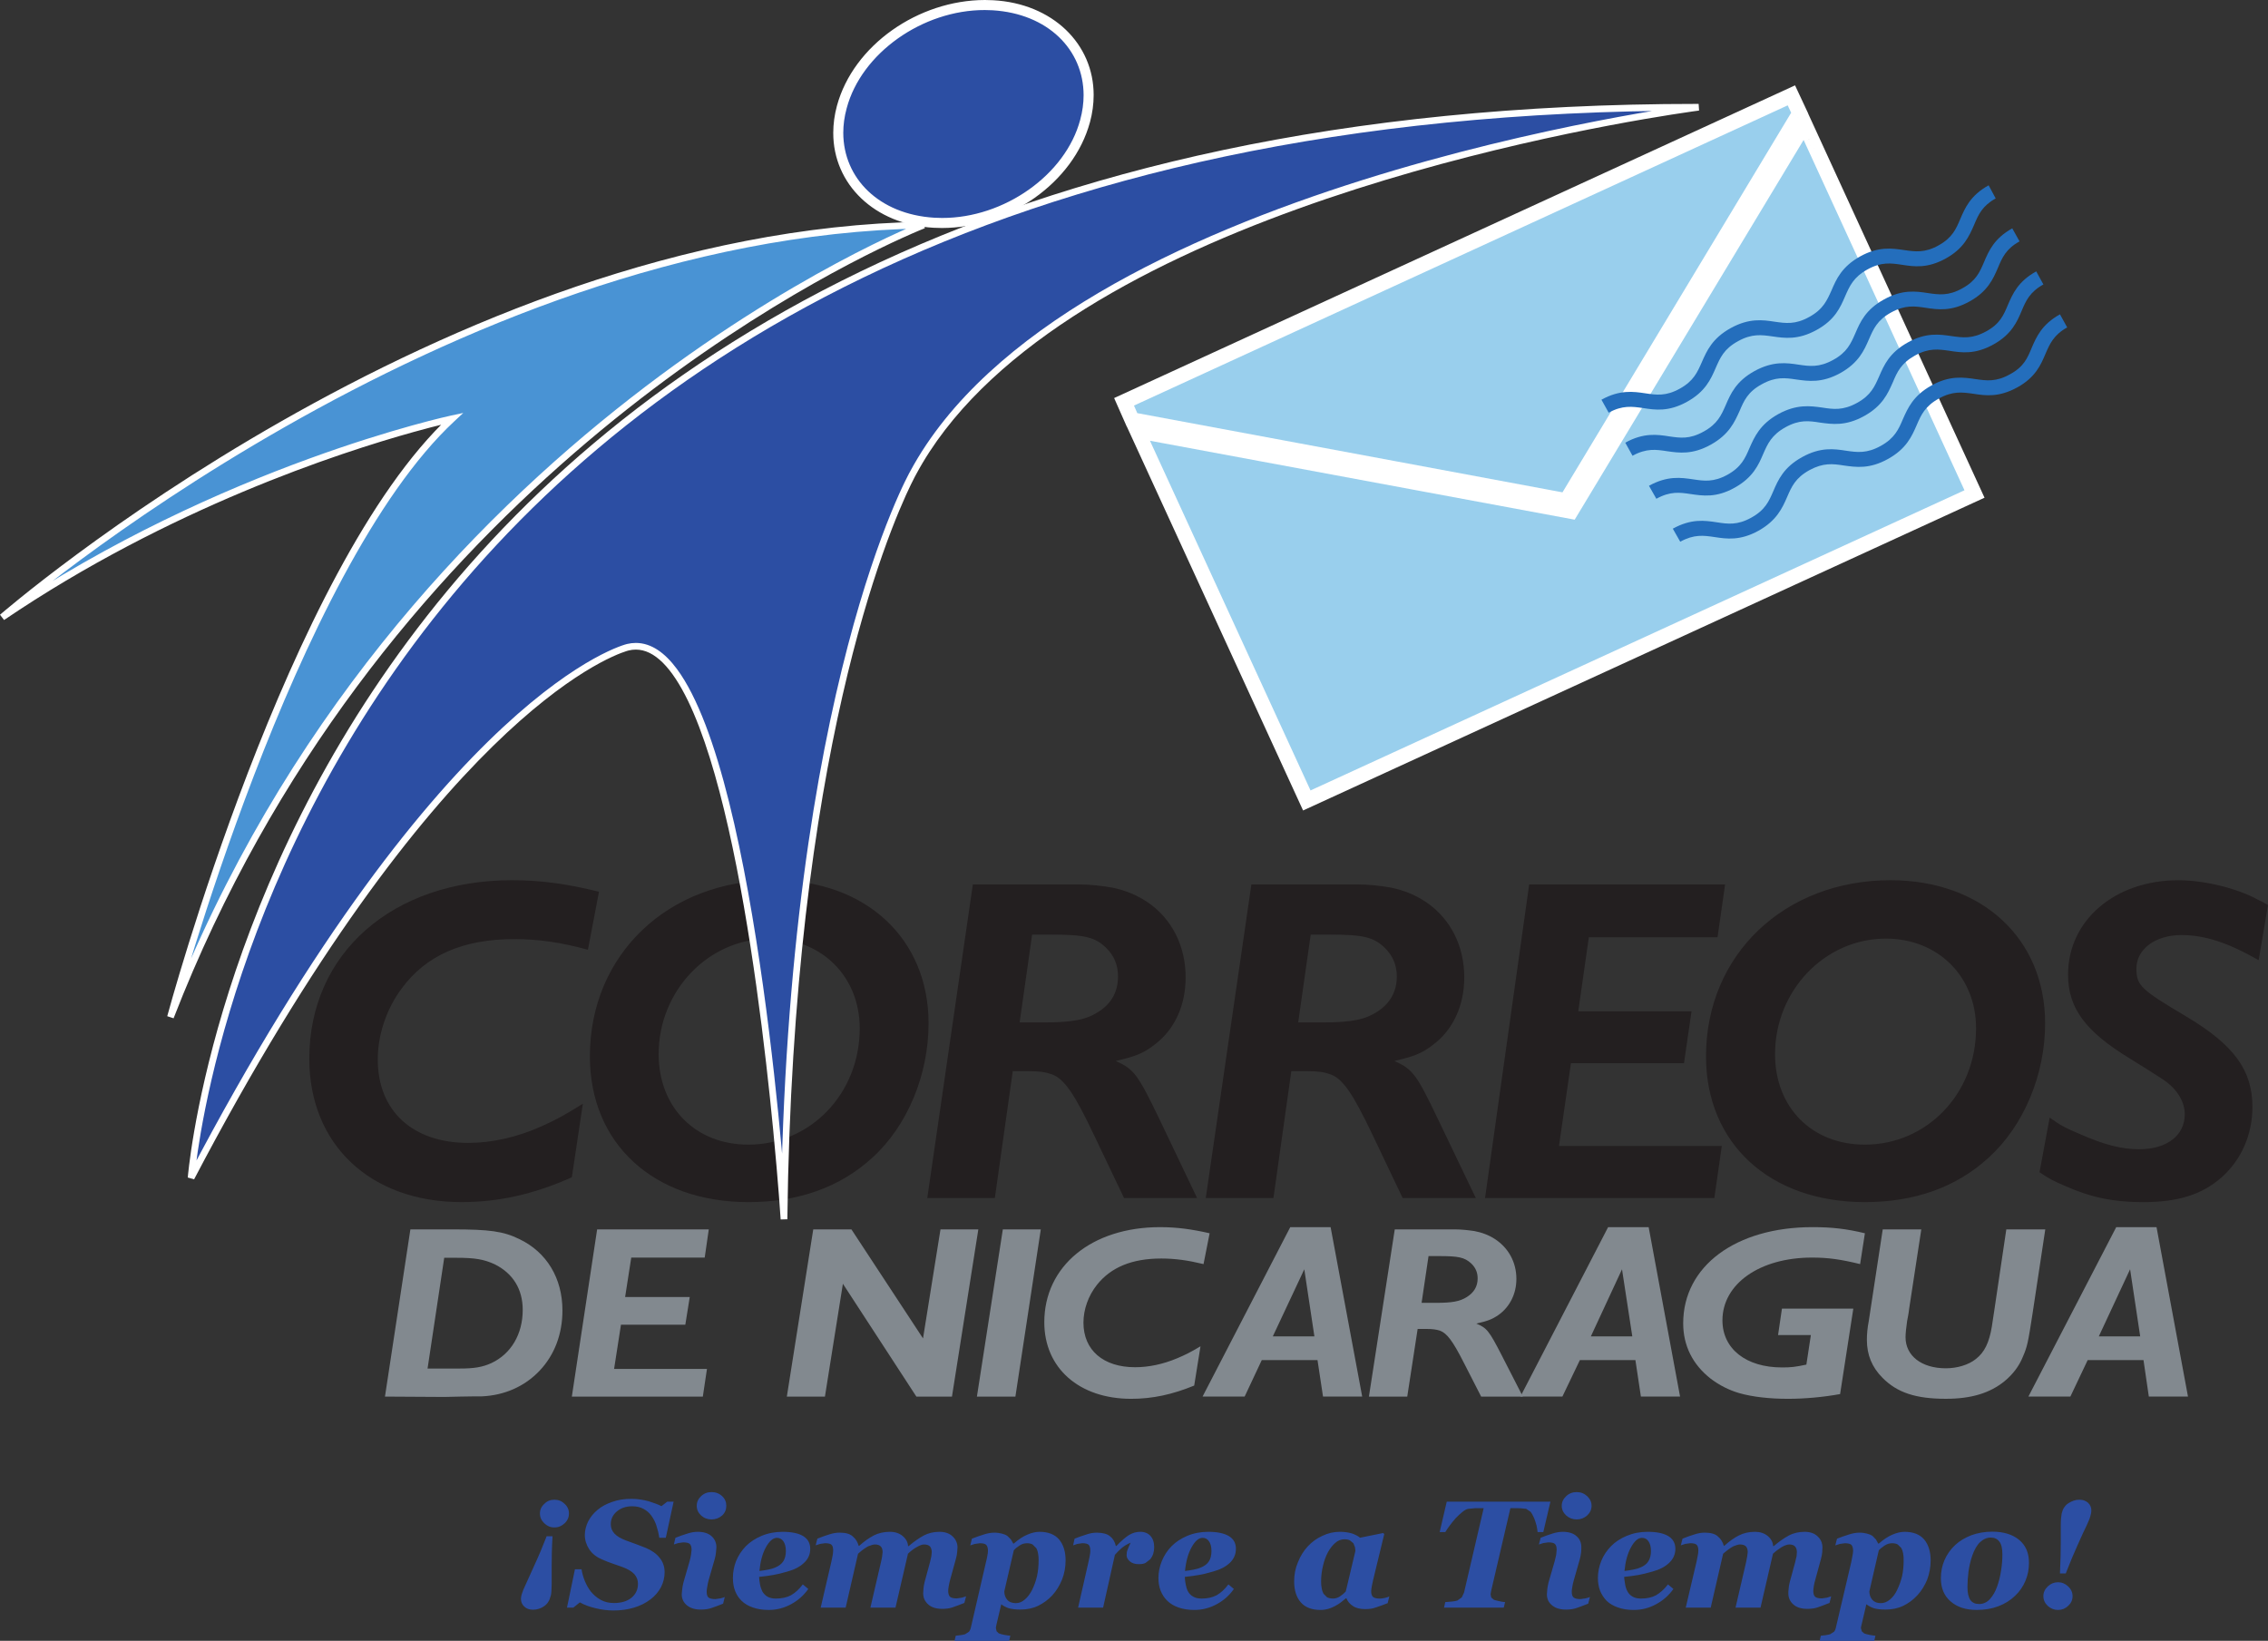 <svg xmlns="http://www.w3.org/2000/svg" width="386.274" height="279.482"><rect width="100%" height="100%" fill="#333333" stroke="none"/><path d="M100.132 161.77c-4.63-1.266-8.452-1.813-12.528-1.813-8.772 0-15.028 2.754-19.19 8.402-2.6 3.495-4.074 7.882-4.074 12.103 0 8.768 5.95 14.206 15.413 14.206 4.018 0 8.322-.957 12.535-2.856 2.366-1.065 3.605-1.717 6.982-3.815l-1.877 12.527c-6.51 2.9-12.445 4.225-18.79 4.225-15.534 0-25.925-9.79-25.925-24.434 0-17.94 14.166-30.39 34.516-30.39 5.025 0 9.482.642 14.822 1.968l-1.884 9.873z" fill="#231f20"/><path d="M131.077 159.872c-10.427 0-18.898 8.87-18.898 19.67 0 9.096 6.28 15.422 15.277 15.422 10.576 0 18.967-8.677 18.967-19.81 0-8.852-6.53-15.282-15.347-15.282m17.528 37.287c-5.547 5.093-12.688 7.593-21.148 7.593-16.136 0-26.99-9.938-26.99-24.835 0-17.297 13.28-29.992 31.396-29.992 15.58 0 26.288 9.946 26.288 24.376 0 8.76-3.596 17.445-9.545 22.857M188.47 161.525c-1.96-1.95-3.763-2.337-9.63-2.337h-3.053l-2.127 14.956h4.25c4.84 0 7.192-.475 9.304-1.888 2.123-1.405 3.2-3.387 3.2-5.952 0-1.975-.693-3.53-1.943-4.78m2.972 42.535l-5.16-10.816c-3.3-6.96-5.017-9.474-7.136-10.256-1.084-.384-2.12-.544-4.16-.544h-2.496l-3.054 21.615H157.93l7.76-53.415h17.907c2.03 0 4.005.218 5.896.55 2.24.472 4.286 1.323 6.09 2.57 4.072 2.83 6.348 7.44 6.348 12.706 0 4.776-1.862 8.913-5.325 11.493-1.942 1.5-3.21 1.956-6.576 2.75 3.126 1.412 3.75 2.275 7.455 9.945l6.395 13.4h-12.438zM235.93 161.525c-1.967-1.95-3.77-2.337-9.64-2.337h-3.055l-2.134 14.956h4.23c4.865 0 7.22-.475 9.34-1.888 2.11-1.405 3.227-3.387 3.227-5.952 0-1.975-.728-3.53-1.967-4.78m2.964 42.535l-5.156-10.816c-3.326-6.96-5.01-9.474-7.144-10.256-1.102-.384-2.116-.544-4.127-.544h-2.536l-3.046 21.615H205.36l7.77-53.415h17.943c2.028 0 3.99.218 5.882.55 2.243.472 4.312 1.323 6.083 2.57 4.073 2.83 6.348 7.44 6.348 12.706 0 4.776-1.88 8.913-5.322 11.493-1.946 1.5-3.228 1.956-6.576 2.75 3.12 1.412 3.78 2.275 7.434 9.945l6.428 13.4h-12.456zM292.523 159.644H270.6l-1.8 12.616h19.292l-1.286 8.836h-19.252l-2.037 14.094h27.73l-1.27 8.87h-39.053l7.518-53.415h33.367l-1.287 9z" fill="#231f20"/><path d="M321.188 159.872c-10.408 0-18.872 8.87-18.872 19.67 0 9.096 6.272 15.422 15.293 15.422 10.556 0 18.944-8.677 18.944-19.81 0-8.852-6.496-15.282-15.366-15.282m17.532 37.287c-5.543 5.093-12.677 7.593-21.11 7.593-16.15 0-27.05-9.938-27.05-24.835 0-17.297 13.354-29.992 31.415-29.992 15.593 0 26.34 9.946 26.34 24.376 0 8.76-3.635 17.445-9.595 22.857M384.684 163.55c-5.304-3.044-9.235-4.283-13.195-4.283-4.403 0-7.627 2.417-7.627 5.696 0 2.916.8 3.605 8.46 8.155 8.14 4.844 11.3 9.152 11.3 15.434 0 4.695-1.888 8.992-5.24 11.978-3.38 2.963-7.452 4.224-13.412 4.224-5.002 0-8.828-.79-13.223-2.74-2.043-.87-2.74-1.238-4.384-2.35l1.725-9.31c1.844 1.332 2.547 1.698 5.17 2.817 4.06 1.79 7.04 2.577 10.072 2.577 4.713 0 7.768-2.35 7.768-5.94 0-2.204-1.334-4.407-3.844-6.037-1.167-.783-2.98-1.9-5.468-3.453-7.62-4.627-10.564-8.616-10.564-14.325 0-9.228 7.978-16.065 18.778-16.065 4.376 0 10.028 1.337 13.684 3.384.42.15.89.454 1.59.838l-1.59 9.402z" fill="#231f20"/><path d="M84.255 215.34c-1.862-.843-3.315-1.104-6.535-1.104h-2.062L72.82 233.1h5.443c2.467 0 3.888-.224 5.442-.934 3.35-1.576 5.322-4.935 5.322-9.054 0-3.543-1.663-6.217-4.772-7.77m7.656 18.117c-2.546 2.702-6.013 4.21-9.84 4.38-.753 0-1.985 0-3.738.04l-2.63.06-10.138-.06 4.33-28.48h7.192c6.253 0 8.65.318 11.37 1.655 4.647 2.22 7.335 6.652 7.335 12.162 0 4.014-1.35 7.565-3.88 10.242M120.022 214.197h-12.51l-1.044 6.717h11.007l-.754 4.717H105.76l-1.17 7.534h15.818l-.706 4.717H97.393l4.308-28.483h19.014l-.692 4.8zM162.133 237.88h-6.06l-12.515-19.22-3.06 19.22h-6.487l4.498-28.48h6.503l12.192 18.568 2.975-18.567h6.445l-4.49 28.48zM172.937 237.88h-6.554l4.413-28.48h6.467l-4.326 28.48zM204.98 215.31c-2.673-.646-4.85-.95-7.19-.95-4.99 0-8.57 1.485-10.956 4.474-1.493 1.88-2.305 4.214-2.305 6.453 0 4.695 3.387 7.59 8.8 7.59 2.286 0 4.742-.504 7.155-1.522 1.34-.572 2.054-.902 3.978-2.04L203.39 236c-3.724 1.53-7.115 2.257-10.734 2.257-8.855 0-14.796-5.232-14.796-13.036 0-9.592 8.09-16.204 19.72-16.204 2.836 0 5.412.35 8.437 1.043l-1.036 5.25zM222.142 216.194l-5.363 11.427h7.082l-1.72-11.426zm3.188 21.683l-.94-6.22h-9.49l-2.92 6.22h-7.167l14.937-28.86h6.873l5.38 28.86h-6.673zM250.556 215.186c-1.138-1.03-2.152-1.24-5.5-1.24H243.3l-1.182 7.964h2.41c2.79 0 4.09-.232 5.307-.996 1.2-.765 1.83-1.794 1.83-3.156 0-1.08-.385-1.88-1.11-2.572m1.71 22.698l-2.956-5.78c-1.892-3.723-2.877-5.02-4.077-5.462-.608-.185-1.22-.287-2.373-.287h-1.413l-1.77 11.53h-6.53l4.402-28.485h10.23c1.156 0 2.28.134 3.337.286 1.3.24 2.486.7 3.51 1.37 2.312 1.517 3.638 3.963 3.638 6.767 0 2.558-1.12 4.772-3.047 6.152-1.14.775-1.844 1.025-3.775 1.47 1.772.733 2.16 1.197 4.268 5.294l3.657 7.144h-7.1z" fill="#82898f"/><path d="M276.252 216.194l-5.304 11.427h7.057l-1.753-11.426zm3.217 21.683l-.936-6.22h-9.456l-2.978 6.22h-7.152l14.938-28.86h6.905l5.35 28.86h-6.67zM316.805 215.31c-3.34-.813-5.445-1.11-8.2-1.11-8.872 0-15.248 4.46-15.248 10.695 0 4.85 4.03 8.018 10.133 8.018 1.522 0 2.225-.072 4.163-.482l.765-5.03h-5.587l.66-4.505h12.156l-2.25 14.554c-2.848.517-6.018.807-8.873.807-3.09 0-6-.315-8.297-.967-1.74-.51-3.358-1.32-4.858-2.453-3.076-2.406-4.696-5.623-4.696-9.442 0-9.767 8.99-16.38 22.032-16.38 3.326 0 5.786.29 8.916 1.044l-.815 5.25zM346.152 223.873c-.743 4.8-.866 5.478-1.638 7.243-.61 1.547-1.68 2.956-3.108 4.137-2.497 2.033-5.68 3-9.982 3-5.13 0-8.307-1.04-10.818-3.587-1.775-1.79-2.648-3.884-2.648-6.445 0-.945.09-2.043.322-3.22l.37-2.438 2.007-13.163h6.568l-2.065 13.5c-.105.948-.268 1.644-.348 2.1-.155 1.13-.27 2.083-.27 2.757 0 3.17 2.72 5.3 6.87 5.3 1.9 0 3.853-.568 5.11-1.583 1.482-1.155 2.26-2.8 2.713-5.492l.435-2.873 2.033-13.71h6.637l-2.188 14.473zM362.786 216.194l-5.326 11.427h7.047l-1.72-11.426zm3.192 21.683l-.91-6.22h-9.503l-2.95 6.22h-7.15l14.96-28.86h6.864l5.358 28.86h-6.67z" fill="#82898f"/><g><path d="M184.805 20.618c2.768-10.23-4.243-19.053-15.695-19.723-11.452-.66-22.966 7.076-25.73 17.314-2.79 10.227 4.253 19.063 15.698 19.73 11.44.66 22.973-7.094 25.727-17.322" fill="#2c4ea3"/></g><g><path d="M184.805 20.618l-.826-.224c.39-1.438.575-2.84.575-4.188-.018-7.757-6.083-13.876-15.496-14.456-.44-.025-.878-.04-1.32-.04-10.608-.022-21.035 7.34-23.535 16.724-.395 1.442-.58 2.847-.58 4.2.015 7.748 6.102 13.875 15.503 14.45.44.026.877.04 1.312.04 10.6.023 21.05-7.357 23.54-16.727l.825.22.826.222c-2.796 10.27-13.828 17.973-25.19 17.995-.467 0-.942-.015-1.413-.04-10.104-.558-17.126-7.434-17.11-16.162 0-1.507.205-3.065.636-4.648C145.36 7.705 156.375.022 167.74 0c.475 0 .946.014 1.42.04 10.116.56 17.12 7.434 17.105 16.166 0 1.503-.207 3.057-.634 4.637l-.825-.225z" fill="#fff"/></g><g><path d="M157.303 38.34S67.91 73.136 29.035 173.235c0 0 20.546-76.387 47.972-101.91 0 0-39.056 8.35-76.634 33.81 0 0 75.3-65.47 156.93-66.795" fill="#4993d4"/></g><g><path d="M157.303 38.34l.207.53c-.004.003-1.377.536-3.888 1.68-17.58 7.996-90.133 45.516-124.058 132.892l-1.08-.355c.004-.01 5.145-19.122 13.72-41.44 8.587-22.32 20.564-47.834 34.415-60.74l.387.417.12.558c-.008 0-2.42.515-6.656 1.692-12.71 3.532-41.674 12.988-69.778 32.03L0 104.707c.047-.025 75.373-65.58 157.292-66.934l.218 1.097-.207-.53.01.57C116.65 39.564 77.49 56.22 48.51 72.73 34.02 80.983 22.07 89.193 13.753 95.34c-4.16 3.077-7.416 5.63-9.626 7.42-2.214 1.787-3.377 2.8-3.38 2.8l-.374-.426-.32-.47c37.684-25.53 76.794-33.887 76.834-33.898l2.015-.43-1.508 1.405C63.82 84.36 51.81 109.8 43.266 132.057c-4.275 11.127-7.7 21.463-10.05 29.013-2.352 7.553-3.627 12.3-3.63 12.314l-.55-.15-.53-.205c38.98-100.344 128.53-135.19 128.59-135.22l.207.53.01.57-.01-.57z" fill="#fff"/></g><g><path d="M307.165 24.15l-38.9 64.53-72.163-13.414 27.17 59.182L334.39 83.44l-27.227-59.29zm-2.268-4.953l-.497-1.062-111.08 51.02.48 1.09c23.844 4.45 70.037 13.028 72.244 13.456 1.185-1.98 26.556-44.113 38.853-64.503" fill="#99cfed"/></g><g><path d="M307.165 24.15l2.326 1.402-39.87 66.14-68.863-12.795 23.85 51.95 106.18-48.744-26.093-56.82 2.47-1.134 2.327 1.402-2.325-1.403 2.47-1.135 28.358 61.762-116.06 53.272-30.487-66.414 75.464 14.028 40.58-67.32 2.146 4.67-2.47 1.135zm-2.268-4.953l-2.46 1.152-.497-1.063 2.46-1.152 1.134 2.47-111.08 51.02-1.135-2.47 2.485-1.098.482 1.09-2.486 1.098.5-2.67c23.85 4.45 70.012 13.024 72.262 13.46l-.518 2.666-2.333-1.394c1.196-1.996 26.56-44.117 38.86-64.51l2.327 1.4-2.46 1.153 2.46-1.153 2.326 1.402c-12.293 20.386-37.672 62.528-38.846 64.495l-.978 1.634-1.874-.363c-2.163-.42-48.39-9.003-72.225-13.452l-1.404-.26-1.062-2.403-1.083-2.45 115.97-53.26 2.253 4.818-.75 1.24-2.326-1.403z" fill="#fff"/></g><g><path d="M307.165 24.15l-38.9 64.53-72.163-13.414 27.17 59.182L334.39 83.44l-27.227-59.29zm-2.268-4.953l-.497-1.062-111.08 51.02.48 1.09c23.844 4.45 70.037 13.028 72.244 13.456 1.185-1.98 26.556-44.113 38.853-64.503" fill="#99cfed"/></g><g><path d="M307.165 24.15l.123.072-38.95 64.616-71.99-13.38 26.992 58.802 110.863-50.89-27.17-59.163.132-.058.123.072-.123-.073.13-.06 27.285 59.42-111.378 51.126-27.346-59.562 72.336 13.445 38.99-64.675.113.246-.13.06zm-2.268-4.953l-.13.06-.435-.933-110.824 50.903.424.96-.13.058.025-.14c23.843 4.448 70.036 13.027 72.242 13.454l-.026.14-.123-.072c1.185-1.982 26.557-44.113 38.854-64.504l.123.073-.13.06.13-.06.123.072c-12.296 20.39-37.668 62.525-38.853 64.503l-.054.087-.098-.018c-2.203-.428-48.396-9.007-72.24-13.456l-.075-.014-.51-1.16-.06-.13 111.34-51.135.557 1.188.033.07-.04.064-.123-.073z" fill="#99cfed"/></g><g><path d="M333.862 37.304c-.714 1.7-1.36 3.192-3.692 4.49-2.36 1.32-3.99 1.068-5.873.8-2.036-.297-4.36-.65-7.482 1.08-3.137 1.75-4.075 3.894-4.872 5.767-.78 1.722-1.424 3.24-3.79 4.537-2.384 1.337-4.014 1.087-5.895.82-2.03-.313-4.362-.646-7.514 1.097-3.126 1.742-4.05 3.858-4.887 5.764-.765 1.74-1.4 3.232-3.765 4.543-2.358 1.313-3.996 1.074-5.876.79-2.018-.303-4.34-.64-7.467 1.092l1.234 2.206c2.366-1.293 4.004-1.05 5.87-.783 2.043.316 4.344.667 7.47-1.072 3.127-1.72 4.062-3.862 4.884-5.757.768-1.746 1.402-3.243 3.782-4.55 2.388-1.337 4.033-1.084 5.902-.826 2.04.297 4.348.644 7.493-1.095 3.144-1.72 4.054-3.855 4.873-5.753.757-1.728 1.416-3.235 3.768-4.543 2.39-1.33 4.017-1.092 5.916-.81 2.032.316 4.337.66 7.467-1.082 3.075-1.7 4.002-3.86 4.817-5.732.725-1.725 1.363-3.2 3.67-4.492l-1.202-2.23c-3.12 1.726-4.018 3.86-4.833 5.74" fill="#246ebc"/></g><g><path d="M334.224 49.104c-2.355 1.326-4 1.09-5.87.815-2.036-.312-4.362-.65-7.48 1.083-3.142 1.74-4.06 3.858-4.874 5.75-.768 1.746-1.41 3.257-3.782 4.55-2.392 1.322-4.033 1.087-5.902.808-2.036-.307-4.355-.64-7.514 1.102-3.127 1.728-4.062 3.884-4.873 5.764-.762 1.74-1.41 3.232-3.78 4.536-2.398 1.33-3.978 1.087-5.858.816-2.03-.32-4.36-.66-7.482 1.072l1.232 2.225c2.387-1.294 3.996-1.062 5.858-.776 2.055.296 4.348.633 7.467-1.106 3.134-1.732 4.058-3.862 4.913-5.742.743-1.747 1.388-3.246 3.772-4.55 2.387-1.323 4.003-1.09 5.88-.812 2.05.286 4.365.637 7.503-1.094 3.13-1.743 4.06-3.88 4.88-5.765.76-1.74 1.4-3.252 3.764-4.553 2.387-1.315 4.028-1.083 5.91-.797 2.035.312 4.346.645 7.466-1.087 3.104-1.72 4.01-3.847 4.825-5.724.722-1.726 1.36-3.222 3.682-4.504l-1.24-2.22c-3.086 1.716-3.995 3.84-4.796 5.712-.728 1.714-1.365 3.225-3.702 4.496" fill="#246ebc"/></g><g><path d="M338.3 56.425c-2.383 1.326-3.995 1.09-5.883.826-2.054-.3-4.373-.665-7.492 1.08-3.134 1.74-4.054 3.87-4.877 5.77-.768 1.727-1.41 3.238-3.77 4.524-2.4 1.322-4.037 1.087-5.91.797-2.026-.285-4.363-.622-7.522 1.12-3.108 1.74-4.043 3.877-4.873 5.754-.746 1.742-1.39 3.246-3.764 4.565-2.385 1.31-4.008 1.06-5.88.778-2.026-.294-4.33-.642-7.486 1.1l1.257 2.215c2.378-1.315 3.99-1.084 5.845-.805 2.047.298 4.362.67 7.478-1.076 3.123-1.728 4.072-3.87 4.876-5.757.764-1.74 1.423-3.23 3.793-4.546 2.39-1.327 4.014-1.088 5.898-.79 2.037.274 4.356.633 7.508-1.124 3.123-1.72 4.043-3.862 4.88-5.746.742-1.76 1.402-3.236 3.768-4.555 2.376-1.318 4.01-1.072 5.887-.804 2.043.32 4.355.66 7.485-1.086 3.083-1.713 4.01-3.847 4.804-5.73.72-1.71 1.373-3.19 3.696-4.49l-1.22-2.22c-3.11 1.71-4.016 3.847-4.823 5.705-.725 1.72-1.348 3.224-3.674 4.495" fill="#246ebc"/></g><g><path d="M342.334 63.746c-2.37 1.333-3.985 1.094-5.87.826-2.028-.3-4.36-.66-7.5 1.08-3.122 1.74-4.042 3.87-4.88 5.757-.735 1.73-1.408 3.24-3.767 4.542-2.377 1.315-4.003 1.098-5.89.82-2.052-.317-4.37-.654-7.508 1.09-3.127 1.73-4.073 3.872-4.885 5.763-.753 1.74-1.39 3.243-3.778 4.554-2.37 1.31-3.978 1.072-5.848.786-2.062-.312-4.363-.656-7.504 1.086l1.264 2.22c2.38-1.3 3.982-1.067 5.86-.792 2.02.308 4.325.66 7.47-1.08 3.093-1.728 4.053-3.858 4.88-5.75.753-1.753 1.405-3.238 3.775-4.56 2.394-1.3 4.003-1.095 5.89-.8 2.058.288 4.366.633 7.493-1.106 3.137-1.73 4.08-3.87 4.898-5.757.747-1.732 1.402-3.218 3.765-4.536 2.395-1.322 4-1.08 5.892-.822 2.043.323 4.347.65 7.496-1.09 3.075-1.696 3.985-3.815 4.793-5.717.743-1.713 1.377-3.195 3.693-4.496l-1.23-2.224c-3.096 1.714-4.01 3.837-4.828 5.735-.707 1.703-1.333 3.206-3.68 4.47" fill="#246ebc"/></g><g><path d="M32.552 200.608s14.343-182.48 256.75-182.342c0 0-107.682 13.77-133.768 62.258 0 0-20.92 36.708-22.006 127.145 0 0-6.565-102.33-26.62-97.423 0 0-30.804 7.3-74.356 90.36" fill="#2c4ea3"/></g><g><path d="M32.552 200.608l-.57-.044c.008-.06 3.602-45.747 37.546-91.466 33.944-45.726 98.288-91.412 219.5-91.4h.275l.072 1.133c-.003 0-1.674.215-4.663.686-10.463 1.645-37 6.427-63.743 16.086-26.75 9.648-53.668 24.21-64.936 45.19l-.003.007-.003.006s-.315.55-.884 1.72c-3.978 8.186-20.097 46.093-21.046 125.15l-1.137.03c0-.015-.392-6.09-1.272-15.232-1.326-13.71-3.757-34.28-7.627-51.392-1.933-8.554-4.23-16.245-6.904-21.752-1.337-2.75-2.764-4.953-4.257-6.44-1.5-1.488-3.02-2.245-4.606-2.245-.41 0-.826.05-1.253.156l.004-.003-.007.004-.32.092c-3.343 1.043-32.87 12.184-73.662 89.98l-1.072-.308.57.044-.505-.265c43.59-83.137 74.507-90.596 74.728-90.65h-.003c.51-.124 1.018-.185 1.52-.185 2.635.003 4.954 1.688 6.986 4.423 7.1 9.577 11.716 32.91 14.676 53.966 2.942 21.04 4.138 39.73 4.14 39.737l-.568.036-.568-.008c1.086-90.52 22.03-127.334 22.082-127.42l.492.282-.5-.268c13.21-24.503 46.766-40.053 76.996-49.585 30.234-9.52 57.18-12.965 57.2-12.97l.073.566v.57h-.276c-120.928.01-184.823 45.493-218.586 90.94-16.875 22.727-26.208 45.457-31.32 62.504-2.558 8.525-4.057 15.622-4.92 20.59-.43 2.484-.7 4.434-.862 5.76-.163 1.326-.217 2.02-.22 2.02l-.566-.042-.504-.265.504.265z" fill="#fff"/></g><g><path d="M96.9 257.787c0 .655-.24 1.203-.74 1.677-.488.457-1.06.703-1.74.703-.672 0-1.244-.246-1.71-.703-.5-.474-.75-1.022-.75-1.677 0-.645.25-1.19.75-1.638.466-.483 1.038-.707 1.71-.707.68 0 1.252.224 1.74.706.5.448.74.992.74 1.637m-2.797 3.884c-.12 1.99-.145 3.696-.145 5.116v3.01c0 .42-.02.83-.04 1.19-.025.358-.05.666-.14.876-.175.76-.555 1.348-1.12 1.728-.573.4-1.207.59-1.888.59-.576 0-1.072-.16-1.453-.51-.387-.352-.587-.79-.587-1.297 0-.32.062-.678.2-1.03.094-.336.304-.836.612-1.477.32-.714.837-1.84 1.533-3.39.717-1.545 1.38-3.143 2.025-4.805h1.003zM104.504 274.31c-1.004 0-2.025-.13-3.047-.378-1.025-.246-1.935-.565-2.703-1.003l-1.1.89h-1.088l1.355-6.532h1.124c.098.652.283 1.308.562 2.003.28.68.626 1.295 1.054 1.834.45.533.978 1.008 1.648 1.373.642.36 1.41.544 2.25.544 1.25 0 2.243-.303 2.975-.887.74-.612 1.123-1.395 1.123-2.387 0-.63-.207-1.178-.623-1.65-.442-.47-1.112-.88-2.054-1.223-.585-.214-1.186-.42-1.76-.613-.55-.2-1.093-.394-1.582-.623-1.003-.402-1.77-.996-2.286-1.775-.49-.76-.746-1.565-.746-2.427 0-.805.206-1.573.57-2.32.375-.727.897-1.387 1.59-1.956.67-.58 1.517-1.03 2.503-1.366.988-.36 2.078-.518 3.285-.518.985 0 1.98.148 2.952.416.953.294 1.678.576 2.145.83l.986-.765h1.09l-1.33 6.15h-1.112c-.105-.726-.268-1.404-.482-2.045-.188-.623-.49-1.195-.862-1.713-.344-.487-.804-.878-1.34-1.168-.54-.29-1.185-.442-1.935-.442-1.025 0-1.9.29-2.587.862-.696.58-1.054 1.312-1.054 2.185 0 .627.195 1.145.634 1.612.42.452 1.09.843 1.982 1.177.543.202 1.09.394 1.677.608.575.214 1.137.428 1.684.65.967.408 1.768.952 2.326 1.662.58.7.866 1.53.866 2.478 0 .898-.218 1.76-.627 2.56-.432.798-1.012 1.487-1.773 2.056-.793.613-1.735 1.09-2.78 1.403-1.06.33-2.25.496-3.513.496M123.7 256.47c0 .654-.217 1.197-.706 1.657-.507.446-1.11.674-1.8.674-.693 0-1.294-.227-1.787-.673-.49-.46-.74-1.003-.74-1.656 0-.633.25-1.172.74-1.636.493-.468 1.094-.692 1.786-.692s1.294.224 1.8.692c.49.464.707 1.003.707 1.637m-.257 15.544l-.29 1.134c-.84.33-1.51.587-2.025.754-.49.17-1.083.253-1.764.253-1.022 0-1.805-.253-2.392-.74-.565-.484-.862-1.11-.862-1.89l.087-.9c.036-.317.105-.665.192-1.046l1.075-3.72c.094-.353.167-.697.22-1l.103-.885c0-.47-.102-.79-.3-1-.19-.18-.592-.268-1.146-.268l-.84.12-.73.238.266-1.14c.692-.273 1.37-.512 2.01-.707.616-.207 1.218-.308 1.787-.308 1.01 0 1.804.242 2.355.742.543.49.826 1.116.826 1.895 0 .167-.026.442-.073.855-.043.42-.105.783-.21 1.13l-1.06 3.68c-.085.302-.146.654-.212 1.038-.082.376-.1.66-.1.858 0 .486.1.83.312.997.246.177.626.264 1.177.264l.883-.128c.333-.08.562-.166.71-.228M133.847 264.187c0-.725-.16-1.28-.417-1.652-.268-.395-.656-.598-1.11-.598-.647 0-1.28.536-1.875 1.605-.584 1.058-.95 2.41-1.102 4.036.49-.058.993-.138 1.482-.232.504-.094.895-.21 1.185-.344.648-.264 1.094-.62 1.398-1.07.268-.426.44-1.017.44-1.745m-2.922 10.032c-1.025 0-1.945-.15-2.702-.42-.79-.27-1.43-.65-1.92-1.14-.51-.495-.874-1.068-1.116-1.713-.247-.648-.363-1.37-.363-2.17 0-.985.18-1.956.54-2.89.395-.936.938-1.79 1.68-2.544.722-.718 1.61-1.3 2.668-1.747 1.1-.456 2.293-.684 3.586-.684 1.514 0 2.7.242 3.492.724.797.486 1.206 1.22 1.206 2.167 0 .927-.34 1.732-1.054 2.387-.695.67-1.63 1.156-2.81 1.482-.94.272-1.74.475-2.414.587-.67.12-1.478.227-2.43.332.013.377.068.794.15 1.258.084.467.236.87.392 1.203.207.365.504.684.86.89.38.222.858.338 1.44.338 1.012 0 1.88-.188 2.58-.56.707-.407 1.384-1.008 2.015-1.852l.938.775c-.768 1.094-1.75 1.964-2.953 2.61-1.195.65-2.467.966-3.786.966M164.536 271.902l-.29 1.12c-.847.333-1.507.587-2.032.76-.486.178-1.09.25-1.754.25-1.007 0-1.804-.25-2.358-.742-.576-.518-.866-1.13-.866-1.884 0-.196.03-.453.043-.783.014-.308.09-.7.202-1.184l.917-3.374c.09-.37.17-.7.223-.98l.073-.723c0-.402-.127-.725-.297-.96-.22-.22-.566-.337-1.005-.337-.344 0-.742.152-1.232.434-.514.287-1.028.663-1.52 1.145l-2.124 9.174h-4.273l1.797-7.736c.113-.424.163-.768.207-1.037l.073-.684c0-.402-.087-.725-.315-.96-.192-.22-.543-.337-1.004-.337-.253 0-.634.116-1.105.3-.457.23-1.055.645-1.758 1.28l-2.108 9.173h-4.254l1.815-7.802c.044-.246.105-.56.196-.956.07-.384.113-.7.113-.924 0-.5-.076-.833-.282-1.018-.17-.174-.554-.264-1.115-.264l-.837.12-.746.242.29-1.138c.684-.28 1.365-.518 1.974-.71.66-.217 1.24-.315 1.83-.315 1.036 0 1.775.22 2.23.648.5.413.817.935 1 1.602h.085c.863-.772 1.696-1.362 2.48-1.768.803-.413 1.712-.623 2.752-.623.873 0 1.612.24 2.163.706.576.47.888 1.044.935 1.728h.098c.924-.782 1.768-1.37 2.55-1.793.794-.43 1.696-.64 2.703-.64.943 0 1.704.263 2.244.788.536.51.822 1.134.822 1.874 0 .192-.025.48-.06.826-.034.35-.092.72-.215 1.126l-.98 3.564c-.092.3-.16.645-.23 1.022-.08.39-.097.68-.097.87 0 .492.123.818.322 1.007.22.17.584.264 1.15.264l.865-.127c.34-.1.572-.184.706-.228" fill="#2c4ea3"/><path d="M175.79 270.794c.36-.74.634-1.507.826-2.322.178-.82.276-1.724.276-2.74 0-.42-.022-.792-.098-1.144-.054-.35-.16-.652-.315-.91l-.603-.604c-.268-.152-.583-.218-.97-.218-.443 0-.877.127-1.305.417-.43.28-.74.54-.938.793l-1.616 6.986c0 .558.163 1.054.51 1.445.338.388.83.562 1.454.562.532 0 1.04-.193 1.52-.606.48-.4.9-.95 1.258-1.66m5.696-5.007c0 1.142-.196 2.23-.602 3.257-.416 1.02-.96 1.917-1.655 2.678-.708.775-1.556 1.373-2.447 1.804-.906.43-1.898.627-2.985.627-.815 0-1.475-.083-1.986-.225-.492-.166-.91-.387-1.282-.677l-.805 3.414-.068.337-.044.312.13.544.37.347c.207.095.504.17.92.258.42.084.78.12 1.04.146l-.192.876h-9.306l.206-.876c.2-.026.482-.062.83-.098.34-.047.58-.102.753-.152l.678-.435c.146-.19.27-.46.338-.807l2.56-11.097c.074-.24.132-.558.21-.95.088-.376.114-.695.114-.93 0-.457-.09-.783-.28-.993-.188-.2-.568-.287-1.122-.287l-.848.12-.76.243.278-1.143c.707-.27 1.362-.518 2.025-.71.638-.21 1.23-.315 1.815-.315.47 0 .9.076 1.247.156.38.094.703.22.978.42l.576.58.403.7h.09c.772-.678 1.526-1.19 2.28-1.504.71-.32 1.434-.493 2.115-.493 1.464 0 2.573.436 3.323 1.302.733.876 1.106 2.072 1.106 3.575M196.573 263.553c0 .384-.058.75-.167 1.11-.116.347-.293.655-.492.912l-.805.63c-.283.15-.664.214-1.156.214-.65 0-1.153-.153-1.515-.472-.37-.315-.56-.663-.56-1.05 0-.363.045-.67.168-.935.094-.272.268-.667.514-1.192-.576.236-1.06.526-1.48.87-.41.344-.817.754-1.197 1.192l-2.007 8.99h-4.26l1.774-7.805c.044-.243.11-.558.192-.928.084-.403.116-.72.116-.953 0-.497-.105-.84-.282-1.015-.18-.18-.555-.268-1.105-.268l-.837.12-.703.246.246-1.14c.7-.277 1.365-.52 2.01-.71.605-.215 1.217-.313 1.768-.313 1.004 0 1.768.203 2.257.61.5.39.83.937.986 1.65h.106c.85-.89 1.576-1.514 2.155-1.865.596-.36 1.23-.54 1.91-.54.744 0 1.31.243 1.714.685.435.46.65 1.112.65 1.956M206.328 264.187c0-.725-.137-1.28-.416-1.652-.25-.395-.63-.598-1.09-.598-.668 0-1.28.536-1.878 1.605-.587 1.058-.963 2.41-1.12 4.036.5-.058 1.004-.138 1.497-.232.512-.094.88-.21 1.18-.344.647-.264 1.114-.62 1.4-1.07.272-.426.428-1.017.428-1.745m-2.913 10.032c-1.03 0-1.934-.15-2.706-.42-.773-.27-1.4-.65-1.903-1.14-.515-.495-.87-1.068-1.13-1.713-.258-.648-.38-1.37-.38-2.17 0-.985.202-1.956.58-2.89.383-.936.93-1.79 1.676-2.544.714-.718 1.602-1.3 2.663-1.747 1.09-.456 2.275-.684 3.587-.684 1.518 0 2.688.242 3.485.724.815.486 1.207 1.22 1.207 2.167 0 .927-.348 1.732-1.03 2.387-.706.67-1.65 1.156-2.843 1.482-.928.272-1.73.475-2.42.587-.65.12-1.468.227-2.413.332.006.377.07.794.15 1.258.095.467.204.87.385 1.203.203.365.492.684.884.89.36.222.825.338 1.426.338 1.004 0 1.86-.188 2.57-.56.71-.407 1.376-1.008 2.01-1.852l.93.775c-.75 1.094-1.738 1.964-2.94 2.61-1.2.65-2.48.966-3.79.966M230.845 264.163l-.076-.645-.265-.656-.606-.503c-.243-.114-.555-.175-.91-.175-.572 0-1.11.195-1.565.608-.478.406-.888.94-1.264 1.61-.347.662-.637 1.42-.836 2.307-.214.877-.32 1.77-.32 2.684 0 .42.033.812.106 1.15.06.365.177.673.308.923l.616.608c.28.124.6.203.974.203.417 0 .794-.112 1.174-.34.366-.243.714-.518 1.026-.87l1.637-6.905zm-1.532 8.068h-.084l-.86.697c-.268.206-.615.43-1.01.64-.352.193-.743.338-1.145.47-.4.114-.82.18-1.312.18-1.48 0-2.605-.435-3.355-1.29-.757-.873-1.134-2.07-1.134-3.572 0-1.174.207-2.258.645-3.26.398-1.03.963-1.932 1.67-2.7.713-.772 1.52-1.36 2.485-1.797.946-.46 1.924-.69 2.99-.69.785 0 1.452.103 2.035.273.544.186 1.03.425 1.406.733l3.942-.8.17.188-1.9 7.837c-.046.25-.133.584-.205.964-.07.407-.12.71-.12.918 0 .47.12.81.326.996.25.185.623.264 1.177.264.243 0 .543-.036.884-.126.327-.087.577-.16.704-.24l-.28 1.145c-.825.32-1.52.573-2.043.74-.488.188-1.075.275-1.756.275-.887 0-1.594-.167-2.108-.518-.54-.345-.906-.783-1.123-1.323M264.06 255.778l-1.212 5.18h-.968c-.03-.292-.09-.658-.18-1.09-.106-.434-.247-.862-.414-1.282-.2-.442-.377-.8-.61-1.087l-.745-.505c-.256-.03-.59-.06-.984-.097-.42-.015-.75-.015-1.055-.015h-.647l-3.257 13.988-.08.422-.043.28.123.535.463.39c.19.066.507.143.887.226.395.094.707.145 1 .16l-.225.938H245.94l.21-.938c.253-.014.62-.043 1.075-.09.442-.055.805-.105.993-.178l.743-.536.388-.826 3.344-14.37h-.503c-.345 0-.653 0-.97.005-.34.03-.712.06-1.136.108-.32.048-.656.225-1.036.55-.384.313-.754.66-1.124 1.04-.41.483-.778.914-1.047 1.305-.28.37-.514.728-.728 1.07h-.954l1.207-5.182h17.658zM271.068 256.47c0 .654-.258 1.197-.754 1.657-.504.446-1.087.674-1.78.674-.684 0-1.296-.227-1.785-.673-.494-.46-.762-1.003-.762-1.656 0-.633.268-1.172.76-1.636.49-.468 1.102-.692 1.787-.692.692 0 1.275.224 1.78.692.495.464.753 1.003.753 1.637m-.276 15.544l-.3 1.134c-.848.33-1.522.587-2.026.754-.5.17-1.08.253-1.753.253-1.03 0-1.823-.253-2.39-.74-.596-.484-.864-1.11-.864-1.89l.075-.9c.047-.317.105-.665.192-1.046l1.076-3.72c.073-.353.167-.697.236-1l.086-.885c0-.47-.087-.79-.3-1-.19-.18-.566-.268-1.135-.268l-.84.12-.75.238.3-1.14c.686-.273 1.327-.512 1.976-.707.627-.207 1.24-.308 1.786-.308 1.033 0 1.804.242 2.35.742.567.49.817 1.116.817 1.895 0 .167 0 .442-.038.855-.054.42-.12.783-.213 1.13l-1.048 3.68c-.09.302-.182.654-.232 1.038-.08.376-.102.66-.102.858 0 .486.102.83.334.997.228.177.605.264 1.155.264l.877-.128c.344-.08.576-.166.728-.228M281.182 264.187c0-.725-.152-1.28-.417-1.652-.257-.395-.637-.598-1.108-.598-.667 0-1.283.536-1.87 1.605-.59 1.058-.956 2.41-1.116 4.036.508-.058 1.005-.138 1.498-.232.5-.094.88-.21 1.18-.344.646-.257 1.12-.62 1.388-1.07.283-.426.446-1.017.446-1.745m-2.93 10.032c-1.023 0-1.914-.142-2.693-.42-.765-.27-1.436-.65-1.928-1.14-.48-.495-.848-1.068-1.116-1.713-.243-.648-.37-1.37-.37-2.162 0-.993.19-1.964.57-2.9.36-.934.952-1.79 1.68-2.542.71-.718 1.594-1.3 2.667-1.747 1.09-.456 2.26-.684 3.56-.684 1.54 0 2.704.242 3.508.724.802.486 1.21 1.22 1.21 2.167 0 .927-.354 1.732-1.05 2.387-.692.67-1.634 1.156-2.818 1.482-.964.272-1.736.475-2.402.587-.685.12-1.482.227-2.46.332.047.377.083.794.17 1.258.083.467.21.87.398 1.203.19.365.482.684.863.89.356.222.86.338 1.428.338 1.03 0 1.877-.188 2.573-.56.703-.407 1.388-1.008 2.04-1.852l.924.775c-.772 1.094-1.76 1.964-2.963 2.61-1.2.65-2.445.966-3.79.966M311.876 271.902l-.28 1.12c-.847.333-1.52.587-2.032.76-.496.178-1.098.25-1.746.25-1.036 0-1.826-.25-2.377-.742-.575-.515-.858-1.13-.858-1.884 0-.196 0-.453.048-.783.003-.308.08-.7.2-1.184l.92-3.374c.093-.37.148-.7.235-.98l.05-.723c0-.402-.1-.725-.322-.96-.203-.22-.525-.337-.982-.337-.325 0-.745.152-1.26.434-.47.287-.985.663-1.507 1.145l-2.12 9.174h-4.256l1.797-7.736c.09-.424.16-.768.2-1.037l.08-.684c0-.402-.096-.725-.295-.96-.222-.22-.555-.337-1.026-.337-.272 0-.634.116-1.098.3-.46.23-1.04.645-1.772 1.28l-2.112 9.173h-4.253l1.836-7.802c.047-.246.105-.56.188-.956.083-.384.123-.7.123-.924 0-.5-.094-.833-.297-1.018-.174-.174-.54-.264-1.105-.264l-.848.12-.735.242.286-1.138c.68-.28 1.348-.518 1.996-.71.62-.217 1.214-.315 1.786-.315 1.044 0 1.797.22 2.25.648.493.413.816.935 1.008 1.602h.072c.85-.772 1.677-1.362 2.475-1.768.815-.413 1.717-.623 2.77-.623.86 0 1.592.24 2.153.706.57.47.88 1.044.93 1.728h.103c.91-.782 1.754-1.37 2.548-1.793.793-.43 1.702-.64 2.71-.64.938 0 1.702.263 2.228.788.543.51.804 1.134.804 1.874 0 .192-.007.48-.036.826-.036.35-.105.72-.214 1.126l-.97 3.564c-.102.3-.167.645-.24 1.022-.062.39-.094.68-.094.87 0 .5.105.818.333 1.007.206.17.582.264 1.133.264l.862-.127.71-.228" fill="#2c4ea3"/><path d="M323.12 270.794c.36-.74.628-1.507.83-2.322.18-.82.27-1.724.27-2.74 0-.42-.023-.792-.09-1.144-.067-.35-.16-.652-.302-.91l-.605-.604c-.268-.152-.59-.218-.964-.218-.457 0-.892.127-1.32.424-.413.272-.735.533-.953.786l-1.605 6.986c0 .558.167 1.054.508 1.445.344.388.822.562 1.445.562.533 0 1.047-.193 1.547-.606.482-.4.906-.95 1.24-1.66m5.695-5.007c0 1.142-.203 2.23-.584 3.257-.427 1.02-.97 1.917-1.677 2.678-.714.775-1.522 1.373-2.427 1.804-.907.43-1.904.627-2.983.627-.83 0-1.5-.073-1.996-.225-.49-.166-.91-.387-1.282-.677l-.797 3.414-.086.337-.043.312.15.544.387.347c.18.095.474.17.905.258.417.084.758.12 1.03.146l-.203.876h-9.302l.207-.876c.22-.026.5-.062.833-.098.333-.047.58-.102.746-.152l.678-.435c.16-.19.264-.46.33-.807l2.605-11.097c.043-.24.108-.558.18-.95.077-.376.124-.695.124-.93 0-.457-.104-.783-.274-.993-.203-.2-.587-.287-1.142-.287l-.858.12-.76.243.296-1.143c.7-.27 1.377-.518 2.025-.71.63-.21 1.25-.315 1.808-.315.486 0 .91.076 1.246.156.385.094.7.22.983.42l.562.58.387.7h.105c.787-.678 1.55-1.19 2.283-1.504.732-.32 1.446-.493 2.11-.493 1.473 0 2.585.436 3.332 1.302.728.876 1.105 2.072 1.105 3.575M341.035 264.765c0-.978-.156-1.72-.504-2.174-.34-.466-.832-.702-1.463-.702-.67 0-1.268.265-1.822.776-.547.518-.99 1.297-1.337 2.293-.297.837-.503 1.753-.645 2.728-.116.96-.177 1.837-.177 2.612 0 1.022.177 1.78.503 2.243.35.46.833.666 1.474.666.717 0 1.333-.275 1.844-.833.514-.57.92-1.264 1.21-2.094.297-.81.536-1.715.68-2.704.168-.974.237-1.916.237-2.81m4.528 1.444c0 1.062-.192 2.073-.6 3.047-.42.993-1 1.83-1.758 2.547-.808.783-1.757 1.37-2.855 1.786-1.1.42-2.315.627-3.685.627-1.837 0-3.315-.467-4.438-1.442-1.112-.956-1.666-2.268-1.666-3.938 0-1.13.2-2.16.627-3.13.42-.964 1.018-1.804 1.786-2.525.75-.71 1.69-1.265 2.765-1.685 1.112-.402 2.297-.61 3.572-.61 1.942 0 3.46.476 4.576 1.396 1.145.953 1.677 2.254 1.677 3.927M355.405 259.79c-.373.777-.91 1.882-1.536 3.327-.656 1.453-1.338 3.072-2.04 4.884h-.986c.098-2.173.138-3.92.138-5.242v-2.912c0-.497.022-.892.04-1.182l.116-.898c.188-.764.558-1.35 1.144-1.728.61-.39 1.21-.594 1.877-.594.608 0 1.064.174 1.47.518.37.362.558.782.558 1.308 0 .27-.043.597-.174.992-.098.402-.33.906-.61 1.53m-2.415 12.078c0 .642-.244 1.19-.75 1.66-.49.46-1.07.688-1.722.688-.663 0-1.246-.228-1.75-.688-.5-.47-.746-1.018-.746-1.66 0-.634.246-1.188.746-1.66.504-.47 1.087-.71 1.75-.71.652 0 1.232.24 1.72.71.508.472.75 1.026.75 1.66" fill="#2c4ea3"/></g></svg>